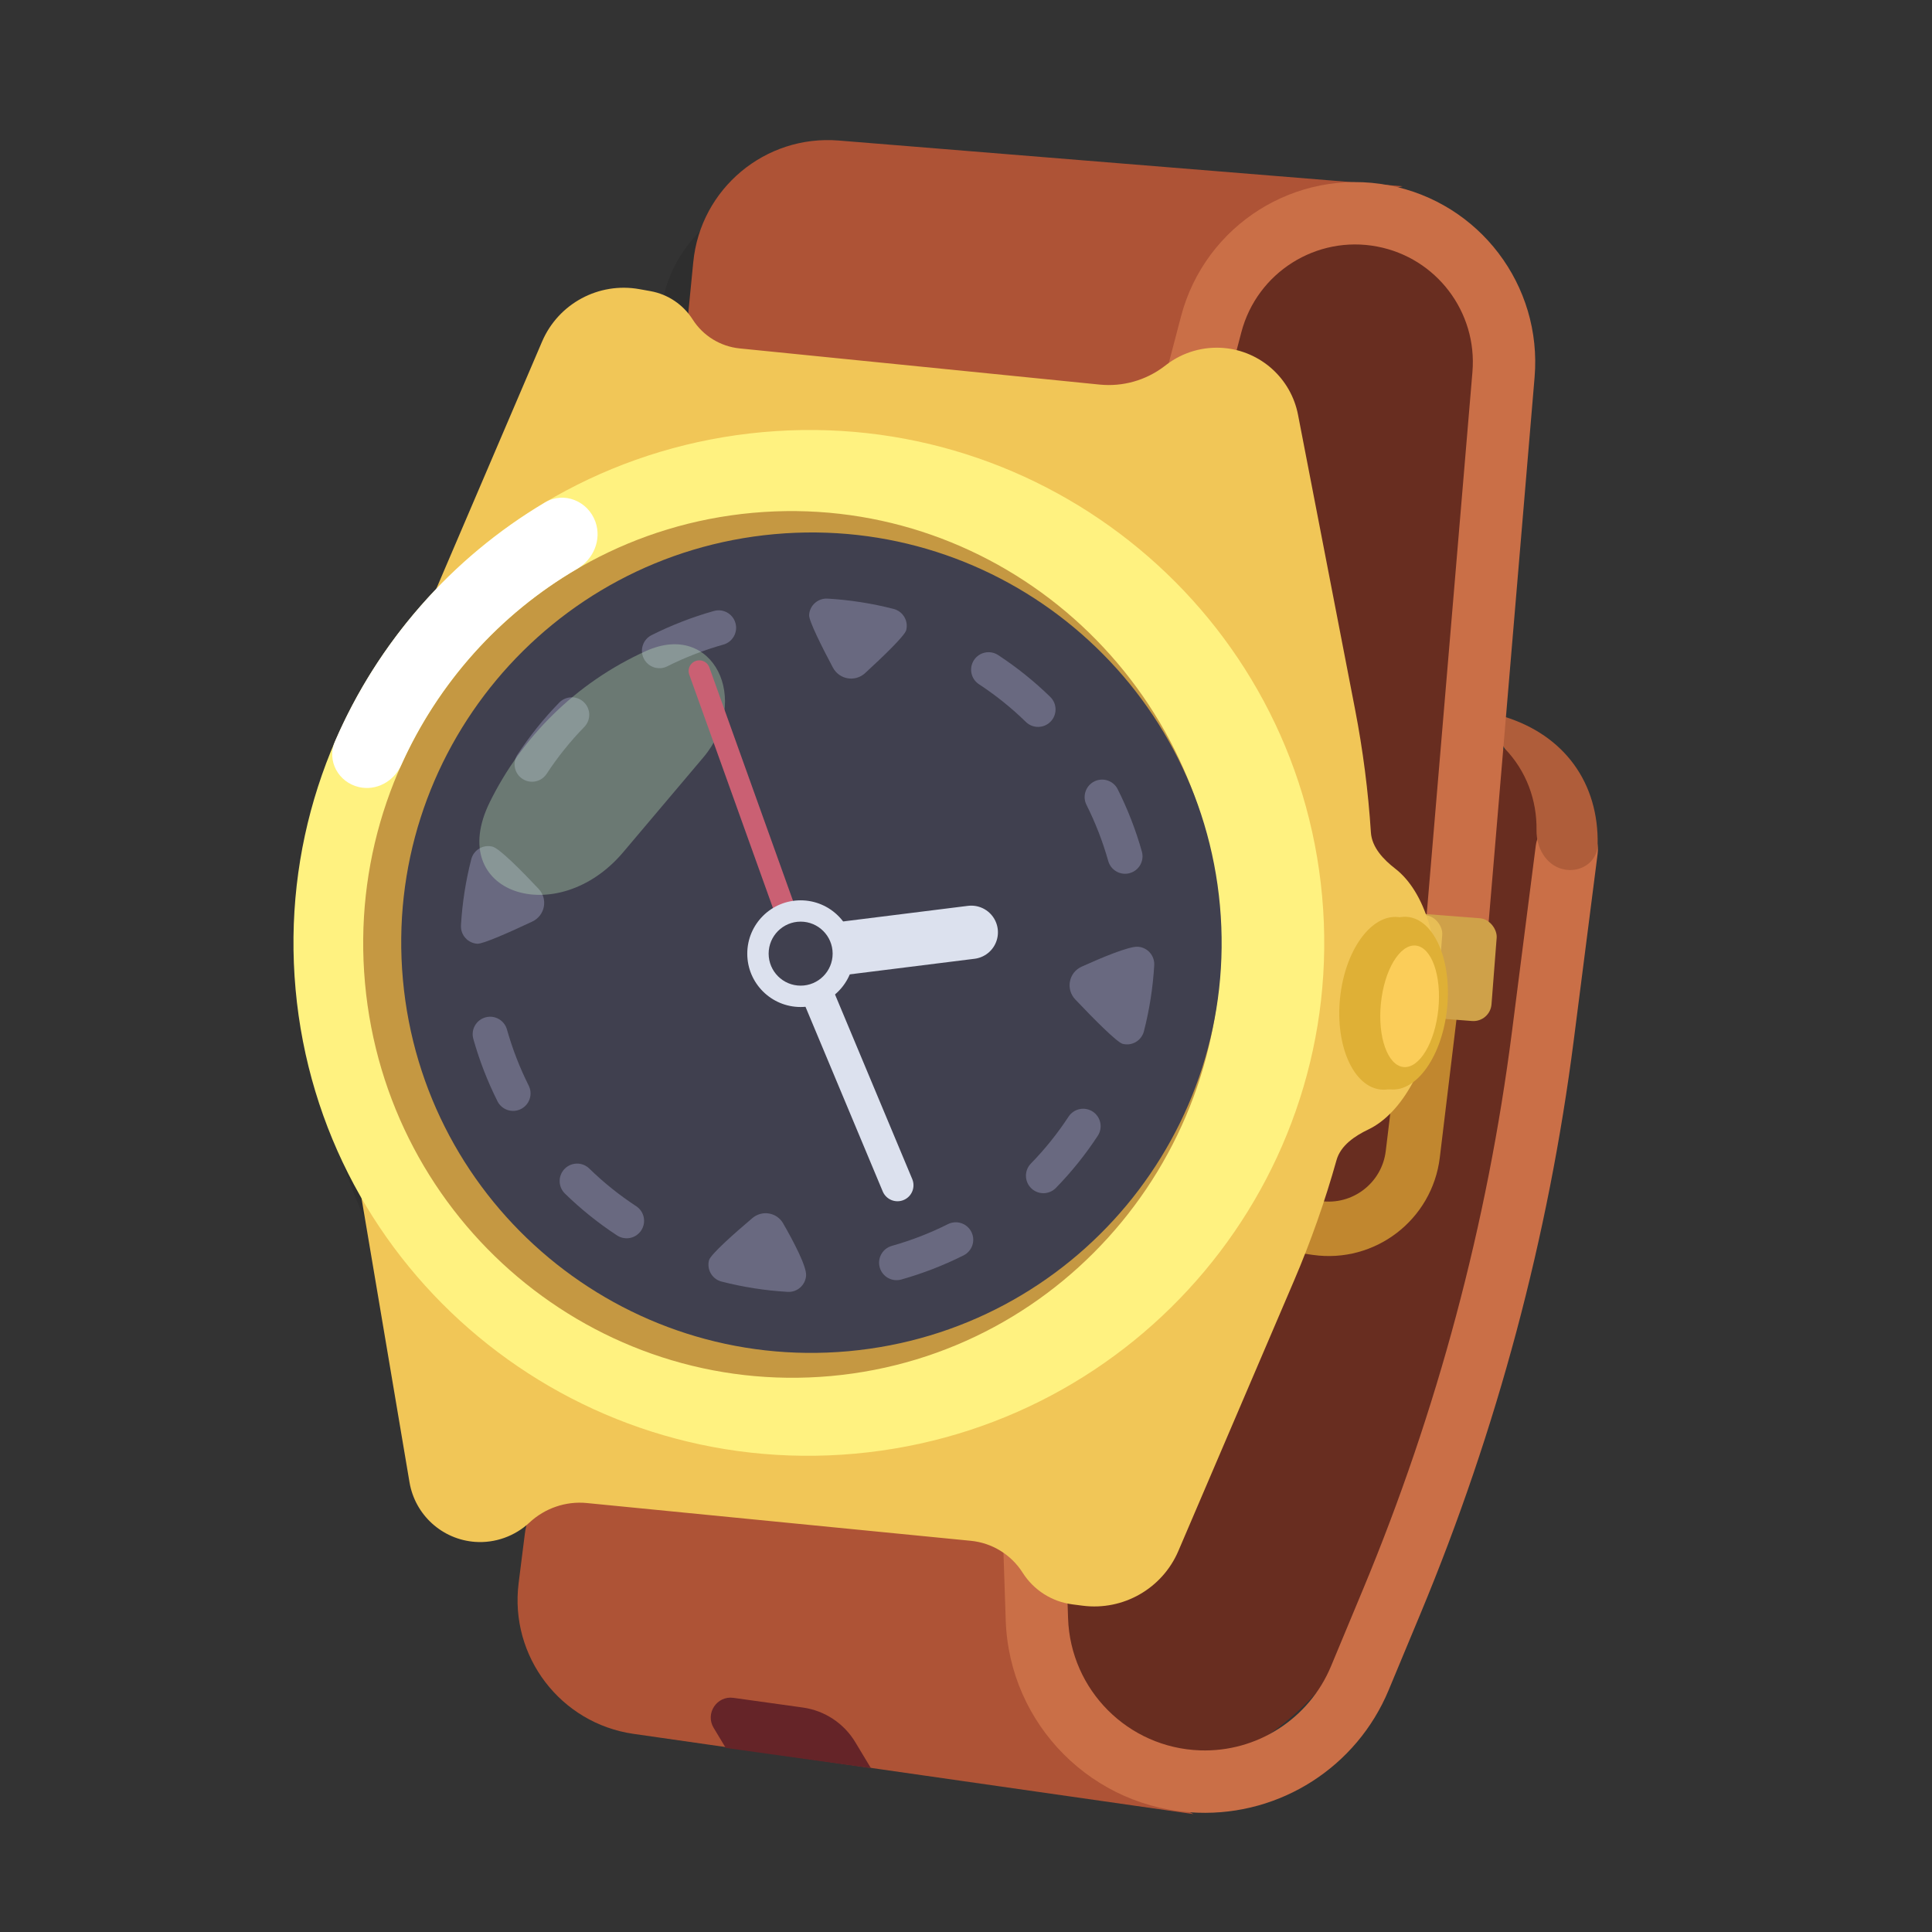 <?xml version="1.0"?>
<svg xmlns="http://www.w3.org/2000/svg" viewBox="0 0 112 112" fill="none">
<rect x="0" y="0" width="112" height="112" fill="#333333" stroke="none"/>
<path opacity="0.5" fill-rule="evenodd" clip-rule="evenodd" d="M38.216 19.642C38.165 20.552 38.356 21.42 38.731 22.183L37.396 22.192C34.308 22.212 31.596 24.245 30.709 27.203L28.029 36.149C20.936 42.69 17.141 52.542 18.762 62.787C19.828 69.522 23.069 75.373 27.655 79.737L31.132 90.803C32.058 93.749 34.797 95.746 37.885 95.725L43.129 95.69L46.428 95.668C47.648 95.66 48.803 95.122 49.594 94.195C50.357 93.3 51.459 92.767 52.634 92.724L54.41 92.659C55.645 92.614 56.828 93.153 57.602 94.115C58.351 95.044 59.483 95.581 60.676 95.573L64.007 95.551L69.251 95.516C72.338 95.496 75.051 93.463 75.937 90.505L80.484 75.333C80.68 74.68 80.863 74.023 81.035 73.365L81.037 73.365C84.665 73.092 87.359 69.89 87.007 66.269L86.23 58.263L87.128 58.137C87.703 58.056 88.104 57.524 88.023 56.949L87.484 53.116C87.465 52.977 87.419 52.848 87.352 52.733L81.736 18.206C81.168 14.719 78.204 12.126 74.672 12.028C74.323 12.018 73.98 12.033 73.643 12.07L73.596 12.068L71.261 12.045L46.389 11.132C42.122 10.975 38.515 14.264 38.278 18.527L38.216 19.642ZM83.866 66.574C84.012 68.078 83.135 69.441 81.808 69.981C82.533 66.291 82.888 62.546 82.873 58.803L83.109 58.77L83.866 66.574Z" fill="black" fill-opacity="0.2"/>
<path d="M34.581 98.161C37.247 98.491 39.775 96.889 40.615 94.337L52.137 59.314C52.556 58.041 53.457 56.983 54.647 56.366L79.555 43.459C80.457 42.992 81.477 42.803 82.486 42.917L87.719 43.507C90.873 43.862 92.948 46.971 92.067 50.02L86.006 70.994L79.989 91.561C77.795 99.061 70.709 104.05 62.908 103.586L34.581 98.161Z" fill="#682D20"/>
<path d="M69.189 105.167C64.297 102.736 61.098 97.854 60.822 92.398L60.724 90.456C60.68 89.576 60.036 88.842 59.169 88.684L36.425 84.537C33.533 84.009 30.791 86.019 30.423 88.936L30.065 91.778C29.531 96.02 32.495 99.907 36.727 100.514L69.189 105.167Z" fill="#AE5336"/>
<path d="M41.37 100.164C40.869 99.332 41.557 98.291 42.518 98.426L46.542 98.987C47.806 99.164 48.922 99.901 49.581 100.994L50.49 102.503L42.072 101.328L41.37 100.164Z" fill="#652428"/>
<path d="M89.031 49.017C89.158 48.027 90.064 47.327 91.055 47.453C92.045 47.58 92.746 48.486 92.619 49.477L89.031 49.017ZM89.443 60.038L87.65 59.808L89.443 60.038ZM61.779 89.666L61.917 93.811L58.303 93.931L58.164 89.787L61.779 89.666ZM77.16 96.593L79.02 92.126L82.359 93.516L80.499 97.983L77.16 96.593ZM87.65 59.808L89.031 49.017L92.619 49.477L91.237 60.267L87.65 59.808ZM79.02 92.126C83.325 81.786 86.227 70.917 87.65 59.808L91.237 60.267C89.773 71.696 86.787 82.878 82.359 93.516L79.02 92.126ZM69.559 101.47C72.862 101.587 75.89 99.644 77.16 96.593L80.499 97.983C78.65 102.425 74.239 105.255 69.431 105.084L69.559 101.47ZM61.917 93.811C62.056 97.975 65.395 101.322 69.559 101.47L69.431 105.084C63.367 104.868 58.505 99.996 58.303 93.931L61.917 93.811Z" fill="#CA6F47"/>
<path d="M90.584 50.382C89.612 50.135 89.058 49.132 89.074 48.129C89.101 46.39 88.484 44.688 87.228 43.391L85.892 41.143L87.203 41.547C90.682 42.618 92.698 45.386 92.616 48.986C92.592 50.005 91.572 50.634 90.584 50.382Z" fill="#AF5D3A"/>
<path d="M46.006 9.969C48.679 10.237 50.79 12.359 51.043 15.034L54.331 49.707C54.557 52.088 56.455 53.967 58.839 54.167L80.279 55.97C82.699 56.174 84.822 54.368 85.009 51.947L86.978 26.447C87.56 18.913 82.286 12.185 74.831 10.952L46.006 9.969Z" fill="#682D20"/>
<path d="M81.308 10.798C75.998 12.085 71.797 16.138 70.32 21.398L69.795 23.269C69.557 24.118 68.766 24.691 67.885 24.653L44.788 23.661C41.851 23.534 39.622 20.967 39.91 18.041L40.19 15.191C40.608 10.936 44.36 7.802 48.621 8.147L81.308 10.798Z" fill="#AE5336"/>
<path d="M68.899 23.813L70.213 18.803C71.365 14.416 75.716 11.669 80.172 12.516V12.516C84.515 13.341 87.532 17.314 87.16 21.719L84.313 55.478" stroke="#CA6F47" stroke-width="3.616"/>
<path d="M83.199 56.166L81.9 66.915C81.569 69.648 79.056 71.575 76.331 71.186L54.061 68.004" stroke="#C1872F" stroke-width="3.156"/>
<rect x="65.867" y="51.687" width="21.041" height="5.974" rx="1.052" transform="rotate(4.436 65.867 51.687)" fill="#CFA149"/>
<rect x="62.712" y="51.512" width="21.041" height="5.974" rx="1.052" transform="rotate(4.436 62.712 51.512)" fill="#E7BE56"/>
<path fill-rule="evenodd" clip-rule="evenodd" d="M37.072 16.763C34.711 16.336 32.368 17.598 31.424 19.803L24.471 36.051C20.184 46.067 18.87 57.104 20.685 67.846L23.739 85.927C24.059 87.82 25.631 89.248 27.545 89.385C28.7 89.467 29.848 89.054 30.694 88.264C31.584 87.433 32.801 87.013 34.013 87.132L56.281 89.322C57.514 89.443 58.621 90.125 59.284 91.171C59.925 92.182 60.982 92.855 62.169 93.007L62.764 93.084C65.114 93.385 67.378 92.091 68.31 89.913L75.011 74.256C75.99 71.969 76.813 69.629 77.48 67.252C77.718 66.403 78.538 65.852 79.334 65.472C81.268 64.545 82.872 61.708 83.223 58.22C83.572 54.754 82.582 51.671 80.891 50.363C80.201 49.83 79.528 49.125 79.472 48.255C79.318 45.871 79.013 43.49 78.555 41.127L75.248 24.046C74.84 21.934 73.077 20.352 70.934 20.173C69.754 20.075 68.58 20.415 67.636 21.129L67.482 21.246C66.415 22.054 65.081 22.428 63.749 22.295L42.878 20.198C41.76 20.085 40.756 19.466 40.153 18.518C39.605 17.655 38.72 17.06 37.713 16.878L37.072 16.763Z" fill="#F1C657"/>
<ellipse cx="80.551" cy="58.162" rx="2.883" ry="5.025" transform="rotate(5.753 80.551 58.162)" fill="#DFB036"/>
<ellipse cx="81.099" cy="58.154" rx="2.807" ry="5.025" transform="rotate(5.753 81.099 58.154)" fill="#DFB036"/>
<path d="M83.382 58.504C83.186 60.448 82.282 61.949 81.362 61.857C80.443 61.764 79.856 60.113 80.052 58.169C80.248 56.224 81.152 54.724 82.072 54.816C82.991 54.909 83.578 56.56 83.382 58.504Z" fill="#FBCD59"/>
<path d="M49.57 84.27C66.004 82.783 78.126 68.32 76.646 51.967C75.166 35.614 60.644 23.564 44.21 25.051C27.777 26.538 15.655 41.001 17.135 57.354C18.615 73.707 33.137 85.758 49.57 84.27Z" fill="#FFF280"/>
<path d="M48.172 79.77C61.84 78.532 71.906 66.328 70.655 52.509C69.404 38.691 57.31 28.492 43.642 29.729C29.975 30.966 19.909 43.171 21.159 56.989C22.41 70.808 34.504 81.007 48.172 79.77Z" fill="#C59842"/>
<path d="M19.412 42.997C21.894 37.231 26.165 32.356 31.592 29.128C32.694 28.472 34.085 29.04 34.517 30.248C34.887 31.283 34.411 32.421 33.462 32.975C28.962 35.6 25.392 39.599 23.257 44.356C22.832 45.303 21.813 45.863 20.802 45.626C19.622 45.35 18.933 44.111 19.412 42.997Z" fill="white"/>
<path d="M49.183 78.331C62.263 77.147 71.906 65.584 70.722 52.505C69.538 39.425 57.975 29.782 44.896 30.965C31.816 32.149 22.173 43.712 23.357 56.792C24.54 69.872 36.103 79.515 49.183 78.331Z" fill="#40404F"/>
<path fill-rule="evenodd" clip-rule="evenodd" d="M37.773 36.819C38.346 36.532 38.937 36.269 39.547 36.033C40.156 35.797 40.77 35.593 41.386 35.419C41.925 35.267 42.484 35.581 42.635 36.119C42.787 36.657 42.473 37.217 41.935 37.368C41.38 37.524 40.827 37.708 40.278 37.921C39.729 38.134 39.196 38.37 38.681 38.629C38.181 38.88 37.573 38.678 37.322 38.178C37.071 37.678 37.273 37.07 37.773 36.819ZM33.854 40.711C34.254 41.102 34.262 41.743 33.871 42.143C33.054 42.98 32.324 43.891 31.689 44.861C31.382 45.328 30.755 45.459 30.287 45.152C29.819 44.846 29.689 44.218 29.995 43.751C30.701 42.673 31.513 41.66 32.422 40.728C32.813 40.328 33.454 40.321 33.854 40.711ZM46.905 35.654C46.937 35.096 47.416 34.67 47.974 34.702C49.274 34.778 50.556 34.98 51.804 35.3C52.346 35.439 52.672 35.99 52.533 36.532C52.448 36.864 51.146 38.107 50.151 39.021C49.571 39.553 48.654 39.396 48.284 38.7C47.667 37.538 46.885 35.993 46.905 35.654ZM28.553 49.081C28.962 49.186 30.263 50.505 31.221 51.525C31.781 52.12 31.596 53.076 30.857 53.424C29.625 54.004 28.011 54.729 27.675 54.709C27.116 54.677 26.69 54.198 26.723 53.64C26.798 52.34 27 51.058 27.32 49.81C27.459 49.268 28.011 48.942 28.553 49.081ZM56.462 38.266C56.768 37.799 57.396 37.668 57.864 37.975C58.941 38.681 59.954 39.493 60.886 40.402C61.286 40.793 61.294 41.434 60.903 41.834C60.512 42.234 59.871 42.242 59.471 41.851C58.634 41.033 57.723 40.303 56.754 39.668C56.286 39.362 56.155 38.734 56.462 38.266ZM28.14 58.979C28.678 58.827 29.237 59.141 29.388 59.679C29.545 60.234 29.729 60.787 29.942 61.336C30.154 61.885 30.391 62.418 30.649 62.933C30.9 63.433 30.698 64.041 30.198 64.292C29.699 64.543 29.09 64.341 28.839 63.841C28.552 63.268 28.29 62.677 28.053 62.068C27.817 61.458 27.613 60.844 27.439 60.227C27.288 59.689 27.601 59.13 28.14 58.979ZM63.436 45.302C63.936 45.051 64.544 45.253 64.795 45.753C65.082 46.325 65.345 46.917 65.581 47.526C65.817 48.135 66.022 48.749 66.195 49.366C66.347 49.904 66.033 50.464 65.495 50.615C64.957 50.767 64.398 50.453 64.246 49.915C64.09 49.36 63.906 48.807 63.693 48.258C63.48 47.709 63.244 47.176 62.985 46.661C62.734 46.161 62.936 45.552 63.436 45.302ZM32.731 67.76C33.122 67.36 33.763 67.352 34.163 67.743C35.001 68.56 35.912 69.29 36.881 69.925C37.349 70.232 37.479 70.86 37.173 71.327C36.866 71.795 36.239 71.925 35.771 71.619C34.694 70.913 33.68 70.101 32.749 69.192C32.349 68.801 32.341 68.16 32.731 67.76ZM65.96 54.884C66.518 54.917 66.944 55.396 66.912 55.954C66.836 57.254 66.635 58.536 66.314 59.784C66.175 60.325 65.624 60.652 65.082 60.513C64.748 60.427 63.357 59.015 62.338 57.943C61.77 57.346 61.953 56.378 62.704 56.038C63.894 55.501 65.444 54.854 65.96 54.884ZM41.101 73.061C41.189 72.72 42.589 71.485 43.613 70.617C44.179 70.137 45.032 70.279 45.401 70.923C46.003 71.971 46.761 73.407 46.73 73.939C46.697 74.498 46.218 74.924 45.66 74.891C44.36 74.816 43.078 74.614 41.83 74.294C41.289 74.155 40.962 73.603 41.101 73.061ZM63.348 64.441C63.815 64.748 63.946 65.376 63.639 65.843C62.933 66.921 62.121 67.934 61.212 68.865C60.821 69.265 60.18 69.273 59.78 68.883C59.38 68.492 59.373 67.851 59.763 67.451C60.581 66.613 61.31 65.702 61.946 64.733C62.252 64.265 62.88 64.135 63.348 64.441ZM50.999 73.475C50.848 72.936 51.161 72.377 51.699 72.226C52.254 72.069 52.807 71.885 53.356 71.673C53.906 71.46 54.438 71.223 54.953 70.965C55.453 70.714 56.062 70.916 56.312 71.416C56.563 71.915 56.361 72.524 55.861 72.775C55.289 73.062 54.697 73.325 54.088 73.561C53.479 73.797 52.865 74.001 52.248 74.175C51.71 74.326 51.151 74.013 50.999 73.475Z" fill="#696980"/>
<path opacity="0.3" fill-rule="evenodd" clip-rule="evenodd" d="M40.775 43.905C43.564 40.605 41.373 35.958 37.439 37.744C33.339 39.604 30.234 42.76 28.39 46.507C25.777 51.816 32.303 53.928 36.123 49.409L40.775 43.905Z" fill="#D1FFCA"/>
<path d="M46.413 55.284L40.539 38.899" stroke="#CA6073" stroke-width="1.237" stroke-linecap="round"/>
<path d="M49.504 55.285C49.504 56.993 48.12 58.377 46.412 58.377C44.705 58.377 43.32 56.993 43.32 55.285C43.32 53.578 44.705 52.193 46.412 52.193C48.12 52.193 49.504 53.578 49.504 55.285Z" fill="#DCE1EE"/>
<path d="M46.412 55.283L56.305 54.047" stroke="#DCE1EE" stroke-width="3.092" stroke-linecap="round"/>
<path d="M46.412 55.285L52.028 68.71" stroke="#DCE1EE" stroke-width="1.855" stroke-linecap="round"/>
<path d="M48.269 55.283C48.269 56.308 47.438 57.139 46.414 57.139C45.389 57.139 44.559 56.308 44.559 55.283C44.559 54.259 45.389 53.428 46.414 53.428C47.438 53.428 48.269 54.259 48.269 55.283Z" fill="#40404F"/>
</svg>
